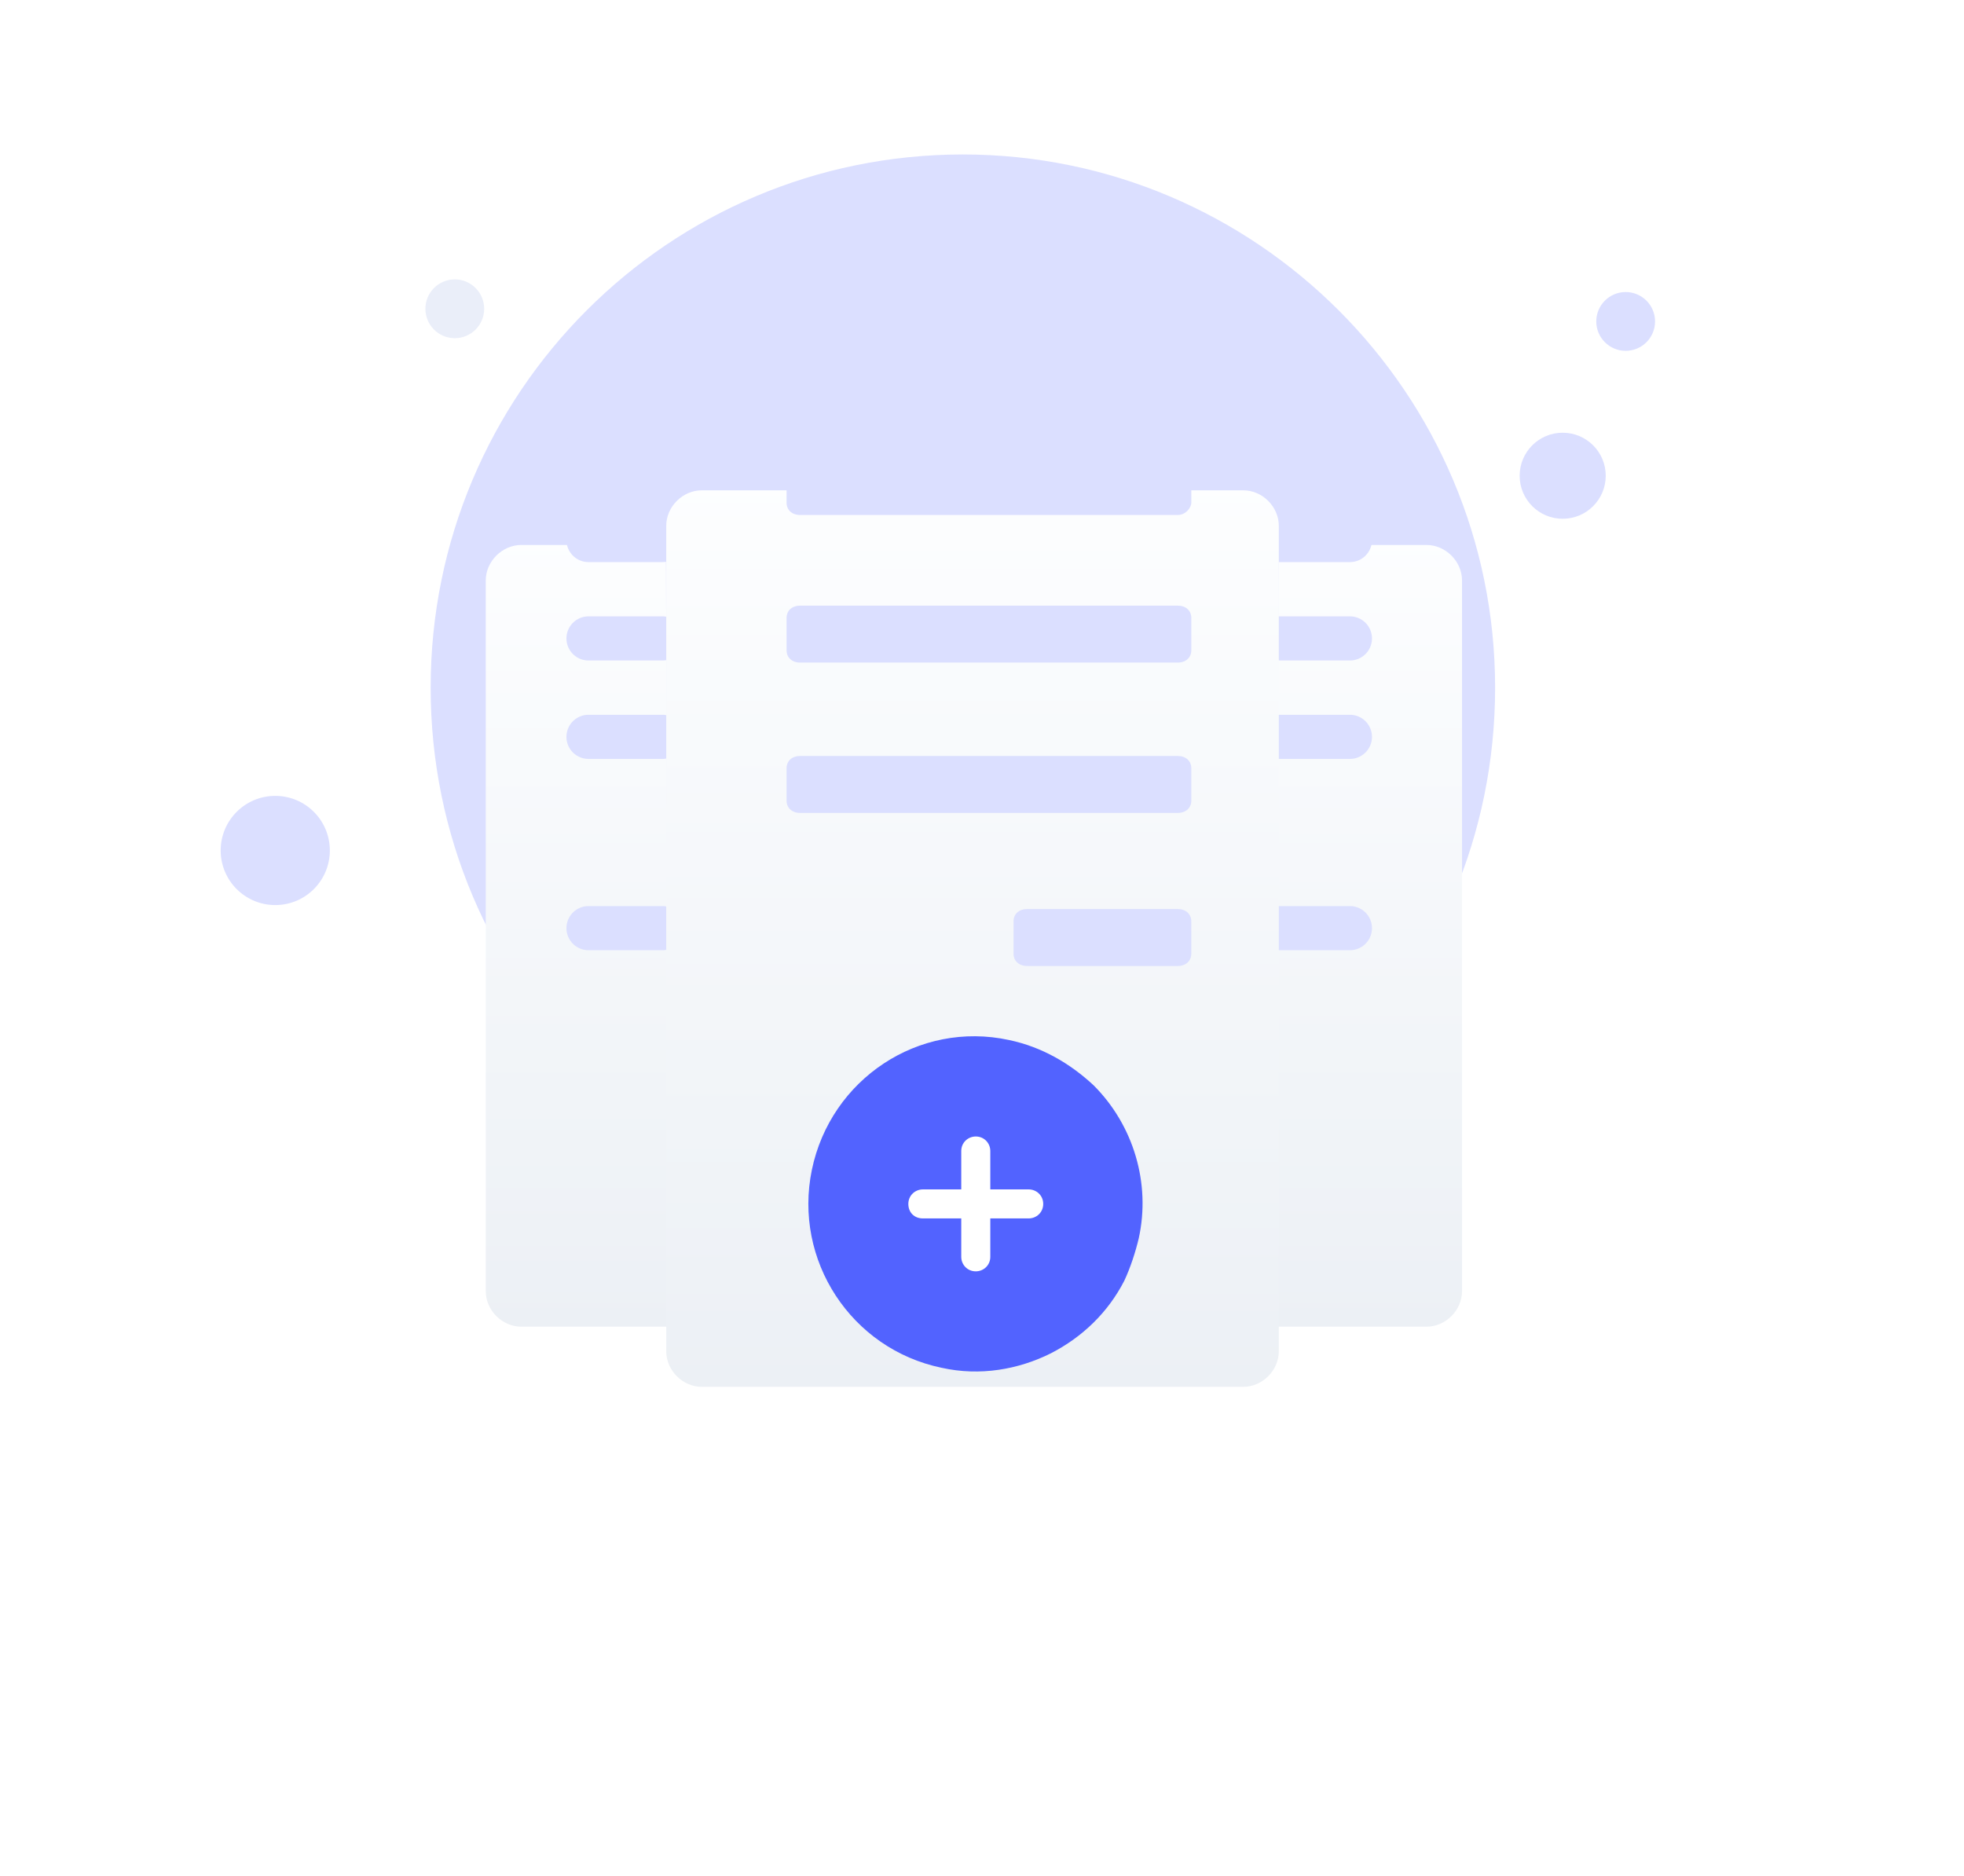 <svg width="89" height="85" viewBox="0 0 89 85" fill="none" xmlns="http://www.w3.org/2000/svg">
<path d="M43.633 55.333C56.954 55.333 67.752 44.534 67.752 31.166C67.752 17.799 56.906 7 43.633 7C30.313 7 19.515 17.799 19.515 31.166C19.515 44.534 30.313 55.333 43.633 55.333Z" fill="#DBDFFF"/>
<path d="M70.814 23.509C71.891 23.509 72.765 22.636 72.765 21.559C72.765 20.482 71.891 19.609 70.814 19.609C69.737 19.609 68.864 20.482 68.864 21.559C68.864 22.636 69.737 23.509 70.814 23.509Z" fill="#DBDFFF"/>
<path d="M73.668 15.898C74.404 15.898 75 15.302 75 14.566C75 13.831 74.404 13.234 73.668 13.234C72.932 13.234 72.336 13.831 72.336 14.566C72.336 15.302 72.932 15.898 73.668 15.898Z" fill="#DBDFFF"/>
<path d="M20.609 15.325C21.345 15.325 21.941 14.729 21.941 13.993C21.941 13.258 21.345 12.661 20.609 12.661C19.873 12.661 19.277 13.258 19.277 13.993C19.277 14.729 19.873 15.325 20.609 15.325Z" fill="#EAEEF9"/>
<path d="M12.474 41.014C13.84 41.014 14.947 39.906 14.947 38.54C14.947 37.174 13.84 36.066 12.474 36.066C11.107 36.066 10 37.174 10 38.54C10 39.906 11.107 41.014 12.474 41.014Z" fill="#DBDFFF"/>
<g filter="url(#filter0_d_13874_11642)">
<path d="M57.736 49.12H64.642C65.51 49.12 66.253 48.377 66.253 47.51V15.306C66.253 14.44 65.51 13.696 64.642 13.696H57.95" fill="url(#paint0_linear_13874_11642)"/>
</g>
<g filter="url(#filter1_d_13874_11642)">
<path d="M30.315 49.12H23.623C22.756 49.12 22.012 48.377 22.012 47.51V15.306C22.012 14.44 22.756 13.696 23.623 13.696H30.177" fill="url(#paint1_linear_13874_11642)"/>
</g>
<path d="M26.668 20.137H30.014" stroke="#DBDFFF" stroke-width="2" strokeMiterlimit="10" stroke-linecap="round"/>
<path d="M26.668 24.472H30.014" stroke="#DBDFFF" stroke-width="2" strokeMiterlimit="10" stroke-linecap="round"/>
<path d="M26.668 28.931H30.014" stroke="#DBDFFF" stroke-width="2" strokeMiterlimit="10" stroke-linecap="round"/>
<path d="M26.668 33.391H30.014" stroke="#DBDFFF" stroke-width="2" strokeMiterlimit="10" stroke-linecap="round"/>
<path d="M26.668 42.06H30.014" stroke="#DBDFFF" stroke-width="2" strokeMiterlimit="10" stroke-linecap="round"/>
<path d="M61.172 20.137H57.95" stroke="#DBDFFF" stroke-width="2" strokeMiterlimit="10"/>
<path d="M61.172 24.472H57.95" stroke="#DBDFFF" stroke-width="2" strokeMiterlimit="10" stroke-linecap="round"/>
<path d="M61.172 28.931H57.95" stroke="#DBDFFF" stroke-width="2" strokeMiterlimit="10" stroke-linecap="round"/>
<path d="M61.172 33.391H57.95" stroke="#DBDFFF" stroke-width="2" strokeMiterlimit="10" stroke-linecap="round"/>
<path d="M61.172 42.06H57.95" stroke="#DBDFFF" stroke-width="2" strokeMiterlimit="10" stroke-linecap="round"/>
<g filter="url(#filter2_d_13874_11642)">
<path d="M56.339 51.846H31.802C30.934 51.846 30.191 51.102 30.191 50.235V12.829C30.191 11.962 30.934 11.219 31.802 11.219H56.339C57.206 11.219 57.95 11.962 57.95 12.829V50.235C57.95 51.102 57.206 51.846 56.339 51.846Z" fill="url(#paint2_linear_13874_11642)"/>
</g>
<path d="M53.365 23.338H36.264C35.892 23.338 35.644 23.113 35.644 22.777V21.317C35.644 20.981 35.892 20.756 36.264 20.756H53.365C53.737 20.756 53.985 20.981 53.985 21.317V22.777C53.985 23.001 53.737 23.338 53.365 23.338Z" fill="#DBDFFF"/>
<path d="M53.365 30.026H36.264C35.892 30.026 35.644 29.802 35.644 29.465V28.006C35.644 27.669 35.892 27.445 36.264 27.445H53.365C53.737 27.445 53.985 27.669 53.985 28.006V29.465C53.985 29.802 53.737 30.026 53.365 30.026Z" fill="#DBDFFF"/>
<path d="M53.365 36.839H36.264C35.892 36.839 35.644 36.614 35.644 36.278V34.819C35.644 34.482 35.892 34.257 36.264 34.257H53.365C53.737 34.257 53.985 34.482 53.985 34.819V36.278C53.985 36.614 53.737 36.839 53.365 36.839Z" fill="#DBDFFF"/>
<path d="M53.365 43.775H46.549C46.177 43.775 45.929 43.55 45.929 43.214V41.755C45.929 41.418 46.177 41.194 46.549 41.194H53.365C53.736 41.194 53.984 41.418 53.984 41.755V43.214C53.984 43.55 53.736 43.775 53.365 43.775Z" fill="#DBDFFF"/>
<path d="M51.606 56.104C51.451 56.761 51.219 57.458 50.948 58.038C50.214 59.469 49.053 60.591 47.622 61.326C46.152 62.061 44.411 62.37 42.671 61.983C38.571 61.132 35.94 57.109 36.791 53.009C37.642 48.909 41.626 46.24 45.727 47.13C47.196 47.439 48.473 48.174 49.556 49.18C51.374 50.998 52.148 53.628 51.606 56.104Z" fill="#5263FF"/>
<path d="M46.616 53.899H44.876V52.158C44.876 51.81 44.605 51.501 44.218 51.501C43.87 51.501 43.56 51.772 43.56 52.158V53.899H41.82C41.472 53.899 41.162 54.17 41.162 54.557C41.162 54.944 41.433 55.214 41.82 55.214H43.56V56.955C43.56 57.303 43.831 57.612 44.218 57.612C44.566 57.612 44.876 57.342 44.876 56.955V55.214H46.616C46.964 55.214 47.274 54.944 47.274 54.557C47.274 54.17 46.964 53.899 46.616 53.899Z" fill="white"/>
<defs>
<filter id="filter0_d_13874_11642" x="35.736" y="2.696" width="52.518" height="79.424" filterUnits="userSpaceOnUse" color-interpolation-filters="sRGB">
<feFlood flood-opacity="0" result="BackgroundImageFix"/>
<feColorMatrix in="SourceAlpha" type="matrix" values="0 0 0 0 0 0 0 0 0 0 0 0 0 0 0 0 0 0 127 0" result="hardAlpha"/>
<feOffset dy="11"/>
<feGaussianBlur stdDeviation="11"/>
<feColorMatrix type="matrix" values="0 0 0 0 0.398 0 0 0 0 0.477 0 0 0 0 0.575 0 0 0 0.27 0"/>
<feBlend mode="normal" in2="BackgroundImageFix" result="effect1_dropShadow_13874_11642"/>
<feBlend mode="normal" in="SourceGraphic" in2="effect1_dropShadow_13874_11642" result="shape"/>
</filter>
<filter id="filter1_d_13874_11642" x="0.012" y="2.696" width="52.303" height="79.424" filterUnits="userSpaceOnUse" color-interpolation-filters="sRGB">
<feFlood flood-opacity="0" result="BackgroundImageFix"/>
<feColorMatrix in="SourceAlpha" type="matrix" values="0 0 0 0 0 0 0 0 0 0 0 0 0 0 0 0 0 0 127 0" result="hardAlpha"/>
<feOffset dy="11"/>
<feGaussianBlur stdDeviation="11"/>
<feColorMatrix type="matrix" values="0 0 0 0 0.398 0 0 0 0 0.477 0 0 0 0 0.575 0 0 0 0.27 0"/>
<feBlend mode="normal" in2="BackgroundImageFix" result="effect1_dropShadow_13874_11642"/>
<feBlend mode="normal" in="SourceGraphic" in2="effect1_dropShadow_13874_11642" result="shape"/>
</filter>
<filter id="filter2_d_13874_11642" x="8.191" y="0.219" width="71.759" height="84.626" filterUnits="userSpaceOnUse" color-interpolation-filters="sRGB">
<feFlood flood-opacity="0" result="BackgroundImageFix"/>
<feColorMatrix in="SourceAlpha" type="matrix" values="0 0 0 0 0 0 0 0 0 0 0 0 0 0 0 0 0 0 127 0" result="hardAlpha"/>
<feOffset dy="11"/>
<feGaussianBlur stdDeviation="11"/>
<feColorMatrix type="matrix" values="0 0 0 0 0.398 0 0 0 0 0.477 0 0 0 0 0.575 0 0 0 0.27 0"/>
<feBlend mode="normal" in2="BackgroundImageFix" result="effect1_dropShadow_13874_11642"/>
<feBlend mode="normal" in="SourceGraphic" in2="effect1_dropShadow_13874_11642" result="shape"/>
</filter>
<linearGradient id="paint0_linear_13874_11642" x1="61.992" y1="12.877" x2="61.992" y2="49.502" gradientUnits="userSpaceOnUse">
<stop stop-color="#FDFEFF"/>
<stop offset="0.996" stop-color="#ECF0F5"/>
</linearGradient>
<linearGradient id="paint1_linear_13874_11642" x1="26.161" y1="12.877" x2="26.161" y2="49.502" gradientUnits="userSpaceOnUse">
<stop stop-color="#FDFEFF"/>
<stop offset="0.996" stop-color="#ECF0F5"/>
</linearGradient>
<linearGradient id="paint2_linear_13874_11642" x1="44.062" y1="10.28" x2="44.062" y2="52.284" gradientUnits="userSpaceOnUse">
<stop stop-color="#FDFEFF"/>
<stop offset="0.996" stop-color="#ECF0F5"/>
</linearGradient>
</defs>
</svg>
